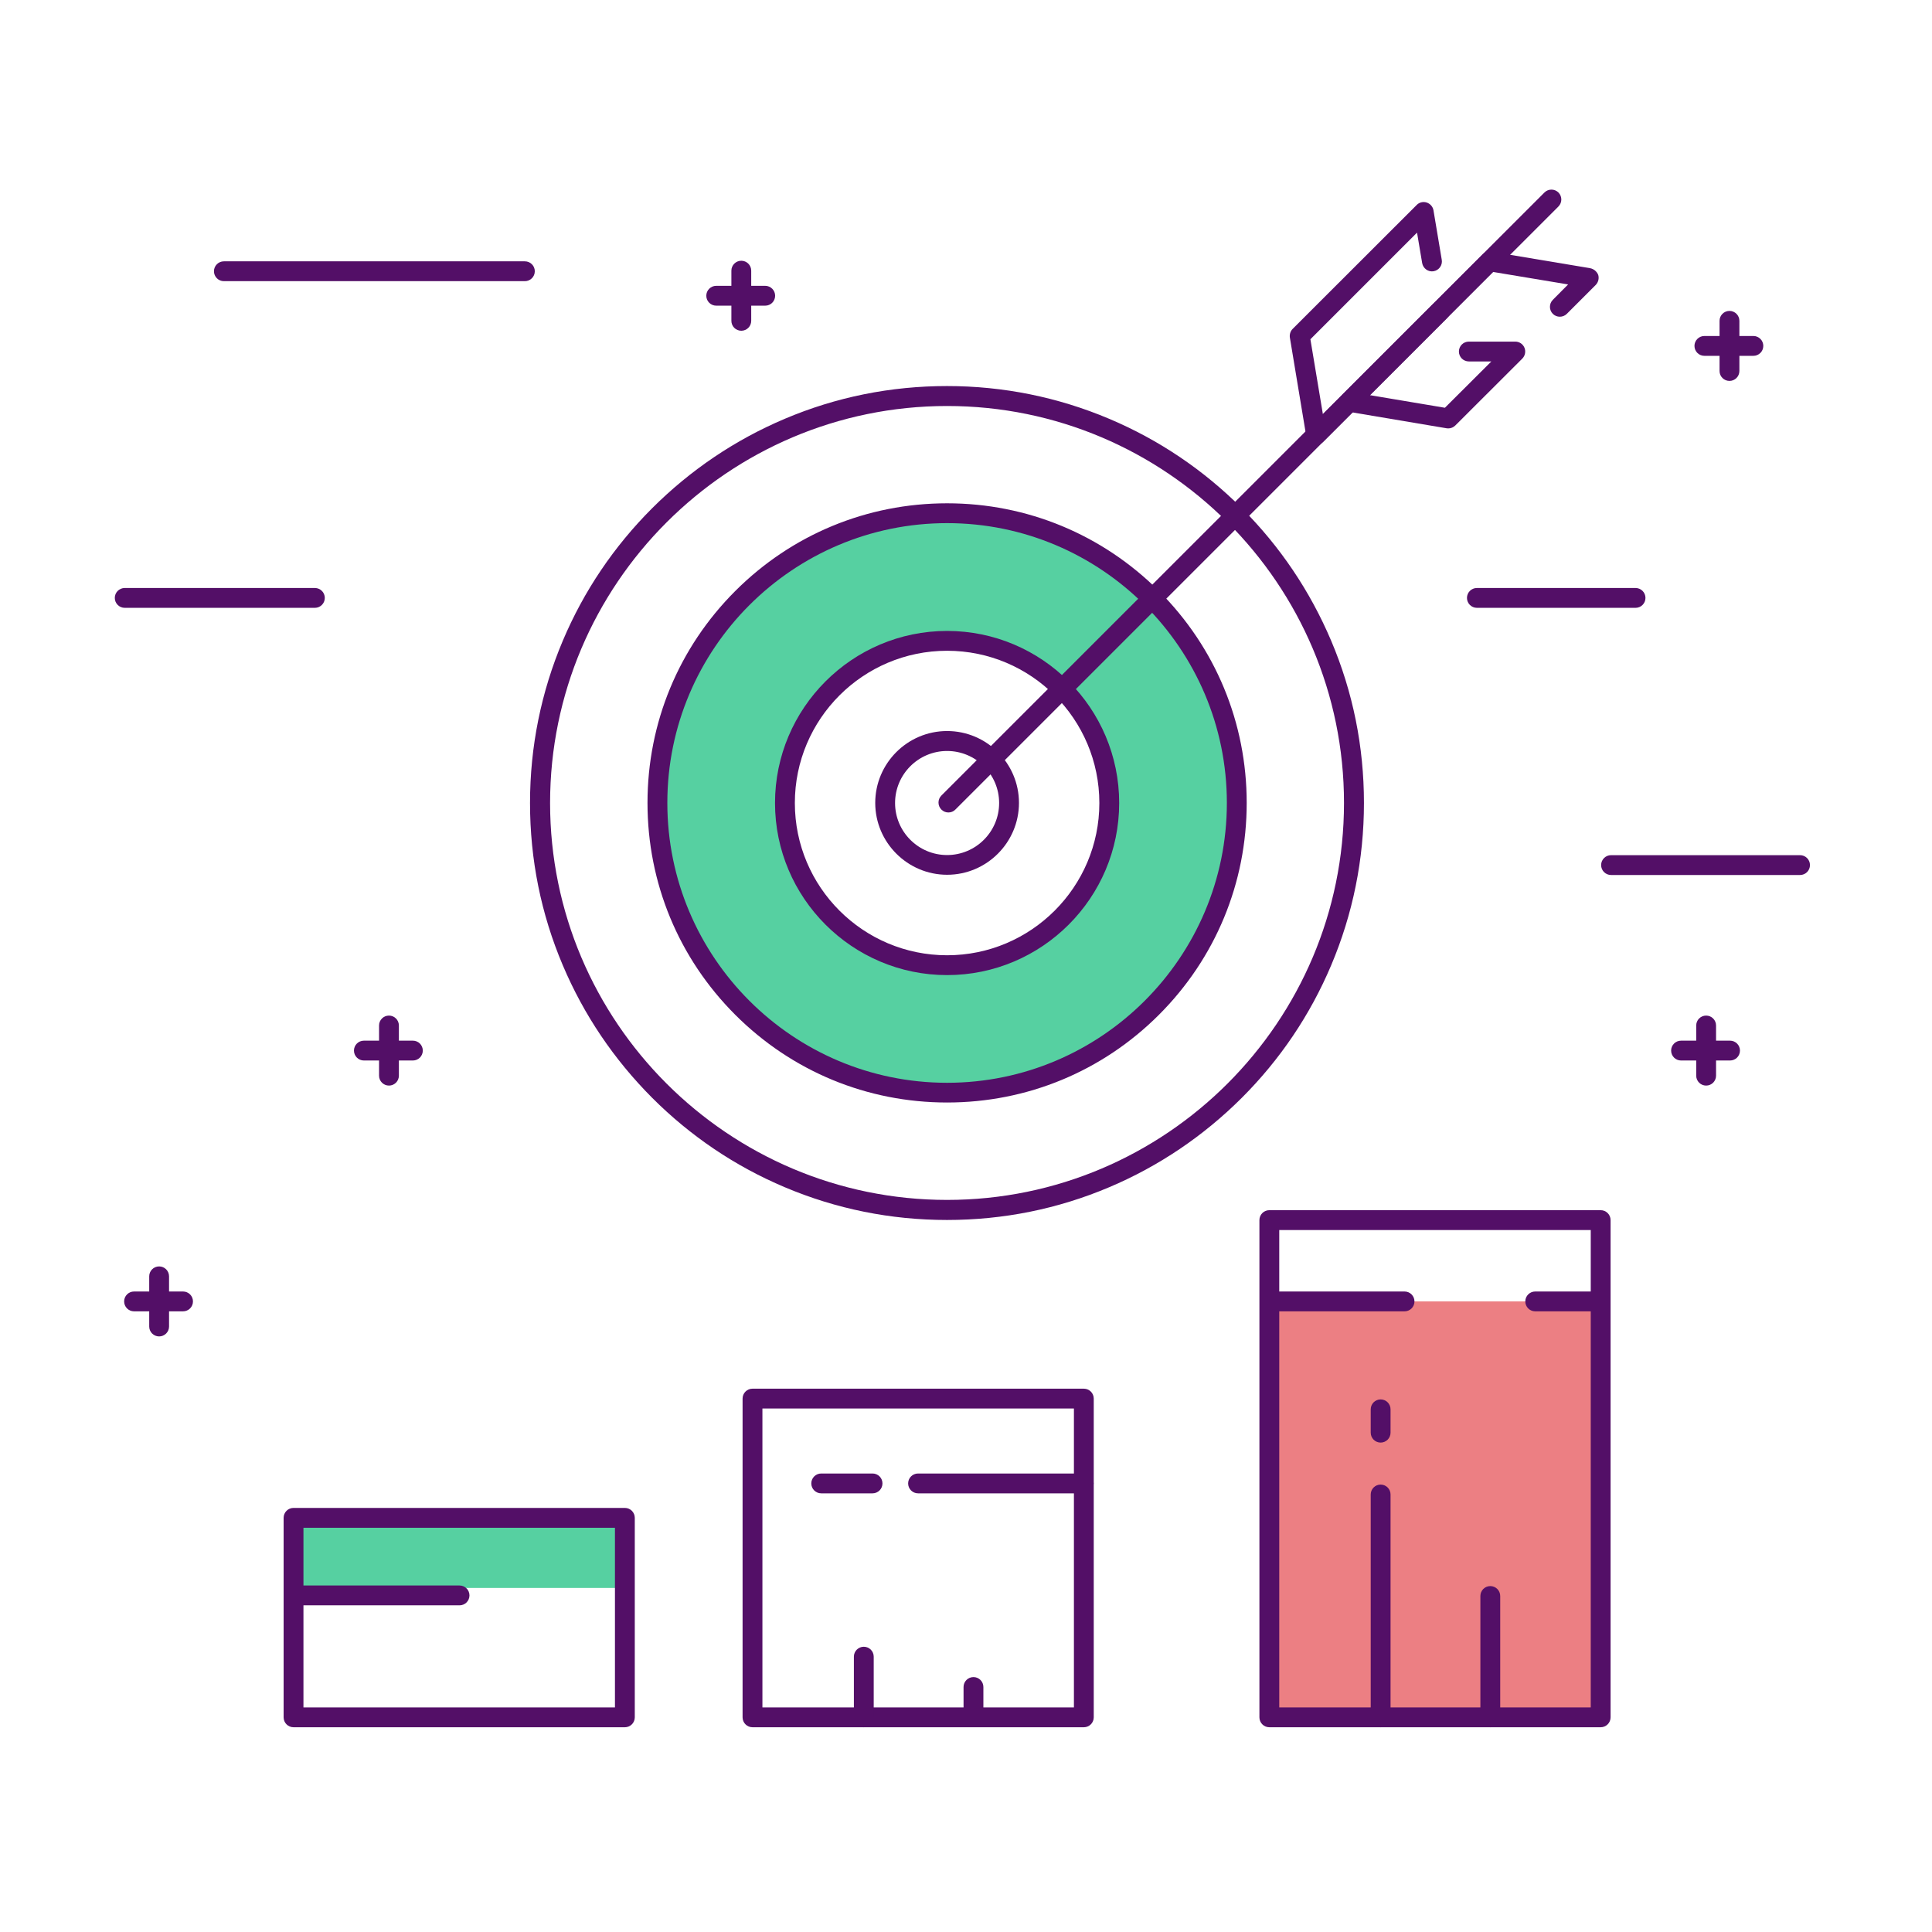 <?xml version="1.0" encoding="utf-8"?>
<!-- Generator: Adobe Illustrator 21.1.0, SVG Export Plug-In . SVG Version: 6.00 Build 0)  -->
<svg version="1.1" xmlns="http://www.w3.org/2000/svg" xmlns:xlink="http://www.w3.org/1999/xlink" x="0px" y="0px"
	 viewBox="0 0 1656 1656" style="enable-background:new 0 0 1656 1656;" xml:space="preserve">
<style type="text/css">
	.st0{fill:#56d0a1;}
	.st1{fill:#EC7F83;}
	.st2{fill:#530F67;}
</style>
<g id="Color">
	<g>
		<path class="st0" d="M811.8,439.9c-137.1,0-248.3,111.2-248.3,248.3s111.2,248.3,248.3,248.3s248.3-111.2,248.3-248.3
			S948.9,439.9,811.8,439.9z M811.8,827.2c-76.8,0-139-62.2-139-139s62.2-139,139-139s139,62.2,139,139S888.5,827.2,811.8,827.2z"/>
	</g>
	<g>
		<rect x="1087.9" y="1115.5" class="st1" width="284" height="356.5"/>
	</g>
	<g>
		<rect x="251.6" y="1301" class="st0" width="284" height="60.1"/>
	</g>
</g>
<g id="SUCCESS">
	<g>
		<g>
			<g>
				<path class="st2" d="M811.8,540.8c-81.3,0-147.5,66.2-147.5,147.5s66.2,147.5,147.5,147.5s147.5-66.2,147.5-147.5
					S893.1,540.8,811.8,540.8z M811.8,818.8c-72,0-130.5-58.5-130.5-130.5s58.5-130.5,130.5-130.5s130.5,58.5,130.5,130.5
					S883.7,818.8,811.8,818.8z"/>
			</g>
			<g>
				<path class="st2" d="M811.8,431.4c-68.6,0-133.1,26.7-181.6,75.2c-48.5,48.5-75.2,113-75.2,181.6s26.7,133.1,75.2,181.6
					c48.5,48.5,113,75.2,181.6,75.2c68.6,0,133.1-26.7,181.6-75.2c48.5-48.5,75.2-113,75.2-181.6s-26.7-133.1-75.2-181.6
					C944.9,458.2,880.4,431.4,811.8,431.4z M811.8,928.1C679.5,928.1,572,820.5,572,688.2s107.6-239.8,239.8-239.8
					s239.8,107.6,239.8,239.8S944,928.1,811.8,928.1z"/>
			</g>
			<g>
				<path class="st2" d="M1064.4,435.6c-32.8-32.8-71-58.6-113.6-76.6c-44-18.6-90.8-28.1-139.1-28.1c-48.2,0-95,9.4-139.1,28.1
					c-42.5,18-80.7,43.8-113.6,76.6c-32.8,32.8-58.6,71-76.6,113.6c-18.6,44-28.1,90.8-28.1,139.1s9.4,95,28.1,139.1
					c18,42.5,43.8,80.7,76.6,113.6c32.8,32.8,71,58.6,113.6,76.6c44,18.6,90.8,28.1,139.1,28.1c48.2,0,95-9.4,139.1-28.1
					c42.5-18,80.7-43.8,113.6-76.6c32.8-32.8,58.6-71,76.6-113.6c18.6-44,28.1-90.8,28.1-139.1s-9.4-95-28.1-139.1
					C1122.9,506.6,1097.2,468.4,1064.4,435.6z M811.8,1028.5c-187.6,0-340.3-152.6-340.3-340.2S624.2,348,811.8,348
					S1152,500.6,1152,688.2S999.4,1028.5,811.8,1028.5z"/>
			</g>
			<g>
				<path class="st2" d="M811.8,626.6c-34,0-61.6,27.7-61.6,61.6s27.7,61.6,61.6,61.6c34,0,61.6-27.7,61.6-61.6
					S845.8,626.6,811.8,626.6z M811.8,732.9c-24.6,0-44.6-20-44.6-44.6s20-44.6,44.6-44.6c24.6,0,44.6,20,44.6,44.6
					S836.4,732.9,811.8,732.9z"/>
			</g>
		</g>
		<g>
			<g>
				<path class="st2" d="M1323.8,165L806.9,681.9c-3.3,3.3-3.3,8.7,0,12c1.7,1.7,3.8,2.5,6,2.5c2.2,0,4.4-0.8,6-2.5l516.9-516.9
					c3.3-3.3,3.3-8.7,0-12C1332.5,161.7,1327.1,161.7,1323.8,165z"/>
			</g>
			<g>
				<path class="st2" d="M1363,229.9l-84.8-14.2c-2.7-0.5-5.5,0.4-7.4,2.4l-120.3,120.3c-2.2,2.2-3.1,5.6-2.1,8.6
					c1,3,3.5,5.3,6.7,5.8l84.9,14.3c0.5,0.1,0.9,0.1,1.4,0.1c2.2,0,4.4-0.9,6-2.5l57.4-57.3c2.4-2.4,3.2-6.1,1.9-9.3
					c-1.3-3.2-4.4-5.3-7.9-5.3h-39.8c-4.7,0-8.5,3.8-8.5,8.5s3.8,8.5,8.5,8.5h19.3l-39.8,39.7l-64.3-10.8l105.6-105.6l64.3,10.7
					l-13.1,13.2c-3.3,3.3-3.3,8.7,0,12c3.3,3.3,8.7,3.3,12,0l24.8-24.8c2.2-2.3,3-5.6,2.1-8.6C1368.7,232.7,1366.1,230.5,1363,229.9
					z"/>
			</g>
			<g>
				<path class="st2" d="M1228.4,260.5l-94.5,94.5l-10.7-64.2l91.4-91.4l4.4,26.1c0.8,4.6,5.2,7.8,9.8,7c4.6-0.8,7.8-5.2,7-9.8
					l-7.1-42.4c-0.5-3.1-2.8-5.7-5.8-6.7c-3-1-6.4-0.2-8.6,2.1L1108,281.9c-1.9,1.9-2.8,4.7-2.4,7.4l14.1,84.9
					c0.5,3.1,2.8,5.7,5.8,6.7c0.9,0.3,1.7,0.4,2.6,0.4c2.2,0,4.4-0.9,6-2.5l106.2-106.2c3.3-3.3,3.3-8.7,0-12
					C1237.1,257.2,1231.7,257.2,1228.4,260.5z"/>
			</g>
		</g>
	</g>
	<g>
		<g>
			<path class="st2" d="M535.6,1292.5h-284c-4.7,0-8.5,3.8-8.5,8.5v171c0,4.7,3.8,8.5,8.5,8.5h284c4.7,0,8.5-3.8,8.5-8.5v-171
				C544.1,1296.3,540.3,1292.5,535.6,1292.5z M527.1,1463.5h-267v-154h267V1463.5z"/>
		</g>
		<g>
			<path class="st2" d="M929,1190.3H645c-4.7,0-8.5,3.8-8.5,8.5V1472c0,4.7,3.8,8.5,8.5,8.5h284c4.7,0,8.5-3.8,8.5-8.5v-273.2
				C937.5,1194.1,933.7,1190.3,929,1190.3z M920.5,1463.5h-267v-256.2h267V1463.5z"/>
		</g>
		<g>
			<path class="st2" d="M1372,1037.3h-284c-4.7,0-8.5,3.8-8.5,8.5V1472c0,4.7,3.8,8.5,8.5,8.5h284c4.7,0,8.5-3.8,8.5-8.5v-426.2
				C1380.5,1041.1,1376.7,1037.3,1372,1037.3z M1363.5,1463.5h-267v-409.2h267V1463.5z"/>
		</g>
	</g>
	<g>
		<path class="st2" d="M449.9,224h-258c-4.7,0-8.5,3.8-8.5,8.5s3.8,8.5,8.5,8.5h258c4.7,0,8.5-3.8,8.5-8.5S454.6,224,449.9,224z"/>
	</g>
	<g>
		<path class="st2" d="M269.9,504h-163c-4.7,0-8.5,3.8-8.5,8.5c0,4.7,3.8,8.5,8.5,8.5h163c4.7,0,8.5-3.8,8.5-8.5
			C278.4,507.8,274.6,504,269.9,504z"/>
	</g>
	<g>
		<path class="st2" d="M1542.9,733h-162c-4.7,0-8.5,3.8-8.5,8.5s3.8,8.5,8.5,8.5h162c4.7,0,8.5-3.8,8.5-8.5S1547.6,733,1542.9,733z"
			/>
	</g>
	<g>
		<path class="st2" d="M1401.9,504h-136c-4.7,0-8.5,3.8-8.5,8.5c0,4.7,3.8,8.5,8.5,8.5h136c4.7,0,8.5-3.8,8.5-8.5
			C1410.4,507.8,1406.6,504,1401.9,504z"/>
	</g>
	<g>
		<g>
			<path class="st2" d="M333.4,870.5c-4.7,0-8.5,3.8-8.5,8.5v43c0,4.7,3.8,8.5,8.5,8.5c4.7,0,8.5-3.8,8.5-8.5v-43
				C341.9,874.3,338.1,870.5,333.4,870.5z"/>
		</g>
		<g>
			<path class="st2" d="M353.9,892h-42c-4.7,0-8.5,3.8-8.5,8.5s3.8,8.5,8.5,8.5h42c4.7,0,8.5-3.8,8.5-8.5S358.6,892,353.9,892z"/>
		</g>
	</g>
	<g>
		<g>
			<path class="st2" d="M635.4,223.5c-4.7,0-8.5,3.8-8.5,8.5v43c0,4.7,3.8,8.5,8.5,8.5c4.7,0,8.5-3.8,8.5-8.5v-43
				C643.9,227.3,640.1,223.5,635.4,223.5z"/>
		</g>
		<g>
			<path class="st2" d="M655.9,245h-42c-4.7,0-8.5,3.8-8.5,8.5s3.8,8.5,8.5,8.5h42c4.7,0,8.5-3.8,8.5-8.5S660.6,245,655.9,245z"/>
		</g>
	</g>
	<g>
		<g>
			<path class="st2" d="M136.4,1085.5c-4.7,0-8.5,3.8-8.5,8.5v43c0,4.7,3.8,8.5,8.5,8.5s8.5-3.8,8.5-8.5v-43
				C144.9,1089.3,141.1,1085.5,136.4,1085.5z"/>
		</g>
		<g>
			<path class="st2" d="M156.9,1107h-42c-4.7,0-8.5,3.8-8.5,8.5s3.8,8.5,8.5,8.5h42c4.7,0,8.5-3.8,8.5-8.5S161.6,1107,156.9,1107z"
				/>
		</g>
	</g>
	<g>
		<g>
			<path class="st2" d="M1462.4,870.5c-4.7,0-8.5,3.8-8.5,8.5v43c0,4.7,3.8,8.5,8.5,8.5c4.7,0,8.5-3.8,8.5-8.5v-43
				C1470.9,874.3,1467.1,870.5,1462.4,870.5z"/>
		</g>
		<g>
			<path class="st2" d="M1482.9,892h-42c-4.7,0-8.5,3.8-8.5,8.5s3.8,8.5,8.5,8.5h42c4.7,0,8.5-3.8,8.5-8.5S1487.6,892,1482.9,892z"
				/>
		</g>
	</g>
	<g>
		<g>
			<path class="st2" d="M1482.4,266.5c-4.7,0-8.5,3.8-8.5,8.5v43c0,4.7,3.8,8.5,8.5,8.5c4.7,0,8.5-3.8,8.5-8.5v-43
				C1490.9,270.3,1487.1,266.5,1482.4,266.5z"/>
		</g>
		<g>
			<path class="st2" d="M1502.9,288h-42c-4.7,0-8.5,3.8-8.5,8.5s3.8,8.5,8.5,8.5h42c4.7,0,8.5-3.8,8.5-8.5S1507.6,288,1502.9,288z"
				/>
		</g>
	</g>
	<g>
		<path class="st2" d="M1203.9,1107h-107c-4.7,0-8.5,3.8-8.5,8.5s3.8,8.5,8.5,8.5h107c4.7,0,8.5-3.8,8.5-8.5
			S1208.6,1107,1203.9,1107z"/>
	</g>
	<g>
		<path class="st2" d="M928.9,1263h-142c-4.7,0-8.5,3.8-8.5,8.5s3.8,8.5,8.5,8.5h142c4.7,0,8.5-3.8,8.5-8.5S933.6,1263,928.9,1263z"
			/>
	</g>
	<g>
		<path class="st2" d="M1366.9,1107h-51c-4.7,0-8.5,3.8-8.5,8.5s3.8,8.5,8.5,8.5h51c4.7,0,8.5-3.8,8.5-8.5S1371.6,1107,1366.9,1107z
			"/>
	</g>
	<g>
		<path class="st2" d="M747.9,1263h-44c-4.7,0-8.5,3.8-8.5,8.5s3.8,8.5,8.5,8.5h44c4.7,0,8.5-3.8,8.5-8.5S752.6,1263,747.9,1263z"/>
	</g>
	<g>
		<path class="st2" d="M393.9,1359h-134c-4.7,0-8.5,3.8-8.5,8.5s3.8,8.5,8.5,8.5h134c4.7,0,8.5-3.8,8.5-8.5S398.6,1359,393.9,1359z"
			/>
	</g>
	<g>
		<path class="st2" d="M1277.4,1359.5c-4.7,0-8.5,3.8-8.5,8.5v104c0,4.7,3.8,8.5,8.5,8.5c4.7,0,8.5-3.8,8.5-8.5v-104
			C1285.9,1363.3,1282.1,1359.5,1277.4,1359.5z"/>
	</g>
	<g>
		<path class="st2" d="M1183.4,1272.5c-4.7,0-8.5,3.8-8.5,8.5v191c0,4.7,3.8,8.5,8.5,8.5c4.7,0,8.5-3.8,8.5-8.5v-191
			C1191.9,1276.3,1188.1,1272.5,1183.4,1272.5z"/>
	</g>
	<g>
		<path class="st2" d="M1183.4,1199.5c-4.7,0-8.5,3.8-8.5,8.5v20c0,4.7,3.8,8.5,8.5,8.5c4.7,0,8.5-3.8,8.5-8.5v-20
			C1191.9,1203.3,1188.1,1199.5,1183.4,1199.5z"/>
	</g>
	<g>
		<path class="st2" d="M740.4,1411.5c-4.7,0-8.5,3.8-8.5,8.5v52c0,4.7,3.8,8.5,8.5,8.5c4.7,0,8.5-3.8,8.5-8.5v-52
			C748.9,1415.3,745.1,1411.5,740.4,1411.5z"/>
	</g>
	<g>
		<path class="st2" d="M834.4,1437.5c-4.7,0-8.5,3.8-8.5,8.5v24c0,4.7,3.8,8.5,8.5,8.5c4.7,0,8.5-3.8,8.5-8.5v-24
			C842.9,1441.3,839.1,1437.5,834.4,1437.5z"/>
	</g>
</g>
</svg>
